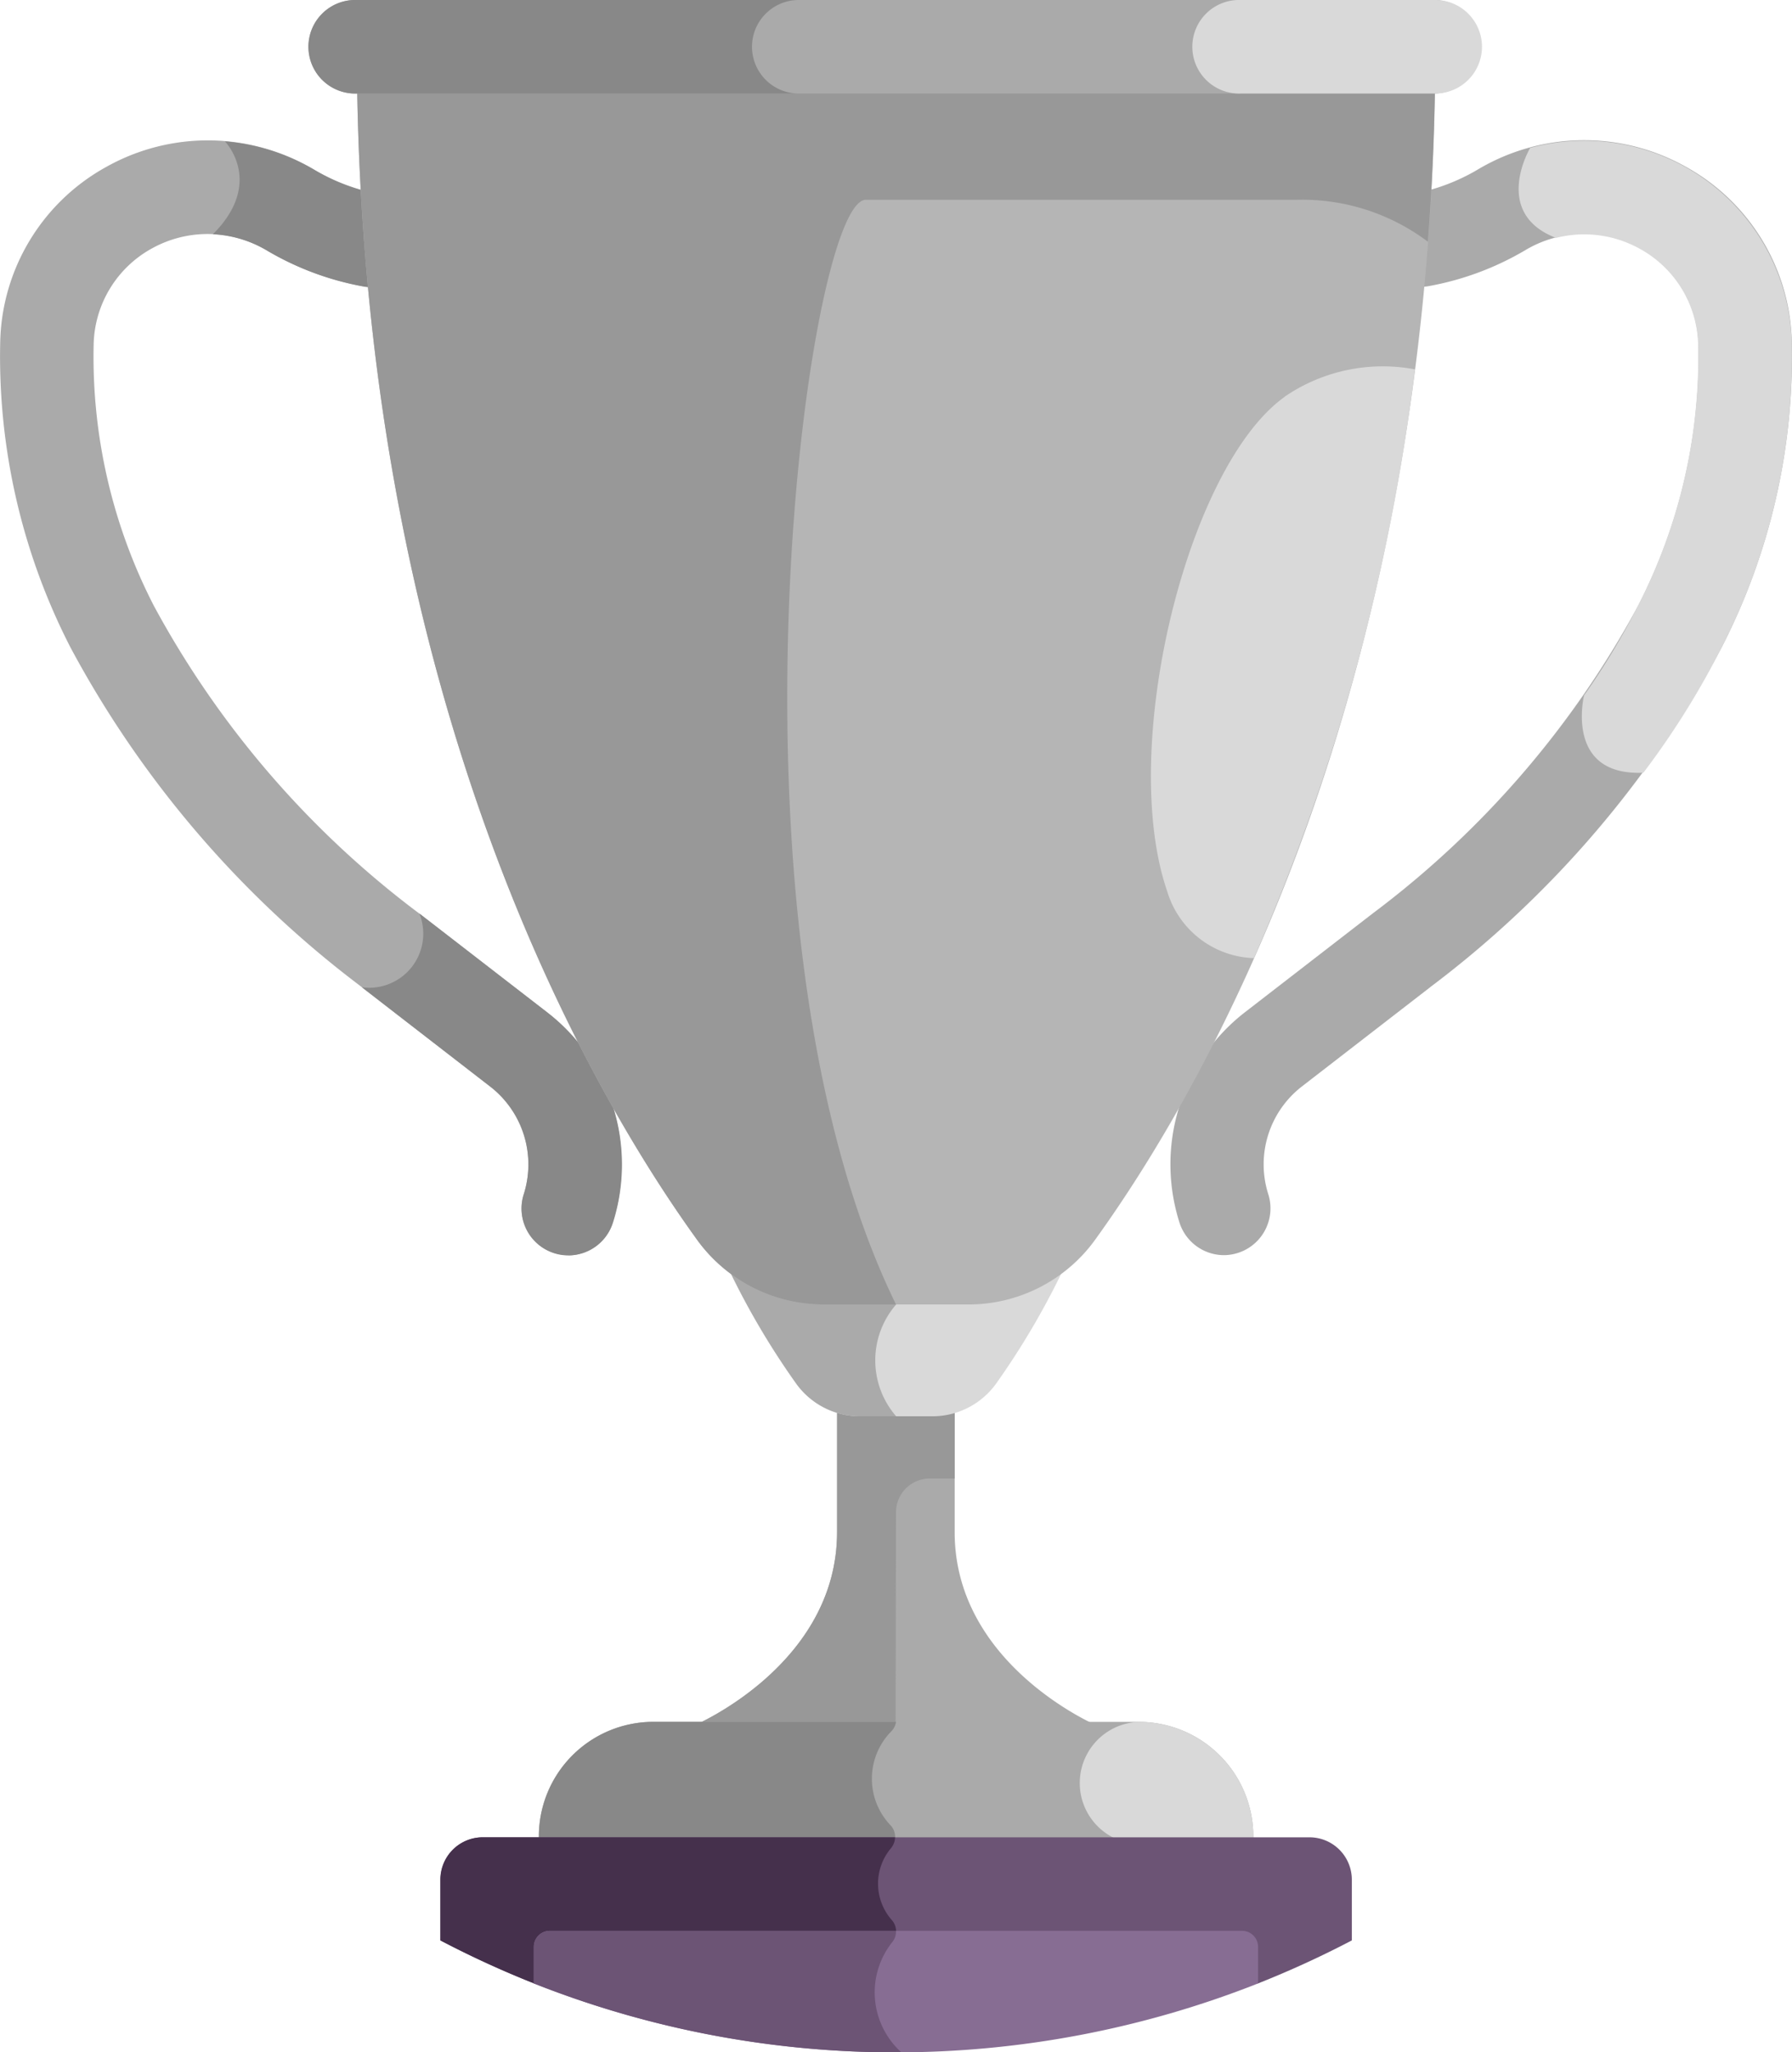 <svg xmlns="http://www.w3.org/2000/svg" width="32.74" height="37.5" viewBox="0 0 32.74 37.5"><defs><style>.a{fill:#aaa;}.b{fill:#888;}.c{fill:#989898;}.d{fill:#d9d9d9;}.e{fill:#6c5475;}.f{fill:#45304c;}.g{fill:#876d93;}.h{fill:#b5b5b5;}</style></defs><g transform="translate(0 2.565)"><path class="a" d="M14.573,24.884a.855.855,0,0,1-.815-1.115,1.8,1.8,0,0,0-.612-1.965L10.8,19.988l-.008-.007a18.966,18.966,0,0,1-5.315-6.2A11.635,11.635,0,0,1,4.193,8.195a3.746,3.746,0,0,1,1.946-3.2,3.794,3.794,0,0,1,3.793.057,3.625,3.625,0,0,0,1.211.449.855.855,0,0,1-.3,1.683,5.331,5.331,0,0,1-1.78-.659,2.1,2.1,0,0,0-2.1-.035A2.052,2.052,0,0,0,5.9,8.244,9.945,9.945,0,0,0,7,13.019a17.286,17.286,0,0,0,4.845,5.62l2.343,1.812a3.515,3.515,0,0,1,1.194,3.837.855.855,0,0,1-.814.6Z" transform="translate(-4.189 -4.515)"/><g transform="translate(3.881 0.013)"><path class="b" d="M19.217,31.186l-2.343-1.812a.988.988,0,0,1-1.05,1.349l2.347,1.816a1.8,1.8,0,0,1,.612,1.965.855.855,0,1,0,1.629.52A3.515,3.515,0,0,0,19.217,31.186Z" transform="translate(-13.094 -15.262)"/><path class="b" d="M11.019,6.239a2.137,2.137,0,0,1,1,.3,5.33,5.33,0,0,0,1.78.659.855.855,0,0,0,.3-1.683,3.625,3.625,0,0,1-1.211-.449,3.855,3.855,0,0,0-1.641-.524s.732.748-.222,1.7Z" transform="translate(-11.019 -4.537)"/></g></g><g transform="translate(21.377 2.565)"><path class="a" d="M42.792,24.884a.855.855,0,0,0,.815-1.115,1.8,1.8,0,0,1,.612-1.965l2.347-1.816.008-.007a18.966,18.966,0,0,0,5.315-6.2,11.635,11.635,0,0,0,1.283-5.589,3.746,3.746,0,0,0-1.946-3.2,3.794,3.794,0,0,0-3.793.057,3.625,3.625,0,0,1-1.211.449.855.855,0,0,0,.3,1.683,5.331,5.331,0,0,0,1.78-.659,2.1,2.1,0,0,1,2.1-.035,2.052,2.052,0,0,1,1.064,1.754,9.945,9.945,0,0,1-1.1,4.775,17.287,17.287,0,0,1-4.845,5.62l-2.343,1.812a3.515,3.515,0,0,0-1.194,3.837A.855.855,0,0,0,42.792,24.884Z" transform="translate(-41.813 -4.515)"/></g><path class="a" d="M31.283,47.523v-2.3a1.372,1.372,0,0,1-.4.059H29.534a1.371,1.371,0,0,1-.4-.059v2.3c0,2.424-2.6,3.528-2.6,3.528h7.34S31.283,49.947,31.283,47.523Z" transform="translate(-13.841 -19.526)"/><path class="c" d="M30.211,47.156a.617.617,0,0,1,.615-.615h.457V45.219a1.372,1.372,0,0,1-.4.059H29.534a1.371,1.371,0,0,1-.4-.059v2.3c0,2.424-2.6,3.528-2.6,3.528h3.67Z" transform="translate(-13.841 -19.526)"/><path class="a" d="M34.567,57.608v-.149a2.092,2.092,0,0,0-2.086-2.086H23.6a2.092,2.092,0,0,0-2.086,2.086v.149Z" transform="translate(-11.669 -23.911)"/><path class="d" d="M39.968,55.373a1.118,1.118,0,0,0,0,2.235h2.086v-.149A2.092,2.092,0,0,0,39.968,55.373Z" transform="translate(-19.156 -23.911)"/><path class="b" d="M27.953,57.277a1.233,1.233,0,0,1,.01-1.741.308.308,0,0,0,.076-.164H23.6a2.092,2.092,0,0,0-2.086,2.086v.149h6.48A.314.314,0,0,0,27.953,57.277Z" transform="translate(-11.669 -23.911)"/><path class="e" d="M34.224,59.084h-15.1a.774.774,0,0,0-.774.774v1.11a17.871,17.871,0,0,0,1.712.786H33.286A17.871,17.871,0,0,0,35,60.968v-1.11A.774.774,0,0,0,34.224,59.084Z" transform="translate(-10.302 -25.513)"/><path class="f" d="M26.655,59.084H19.121a.774.774,0,0,0-.774.774v1.11a17.871,17.871,0,0,0,1.712.786h6.236a1.813,1.813,0,0,1,.321-.769.317.317,0,0,0-.008-.375,1.006,1.006,0,0,1-.022-1.334A.323.323,0,0,0,26.655,59.084Z" transform="translate(-10.302 -25.513)"/><path class="g" d="M34.3,62.092H21.647a.292.292,0,0,0-.292.292v.669a18.006,18.006,0,0,0,13.232,0v-.669A.292.292,0,0,0,34.3,62.092Z" transform="translate(-11.602 -26.812)"/><path class="e" d="M28.069,64.311a1.475,1.475,0,0,1-.154-2.027.316.316,0,0,0,.057-.192H21.647a.292.292,0,0,0-.292.292v.669a17.9,17.9,0,0,0,6.616,1.259Z" transform="translate(-11.602 -26.812)"/><path class="d" d="M31.984,41.242h-2.7a2.792,2.792,0,0,1-1.763-.637A14.137,14.137,0,0,0,28.8,42.8a1.432,1.432,0,0,0,1.16.612h1.354a1.432,1.432,0,0,0,1.16-.612,14.136,14.136,0,0,0,1.275-2.195A2.792,2.792,0,0,1,31.984,41.242Z" transform="translate(-14.264 -17.534)"/><path class="a" d="M27.522,40.605A14.137,14.137,0,0,0,28.8,42.8a1.432,1.432,0,0,0,1.16.612h.677a1.557,1.557,0,0,1,0-2.043l-.061-.127H29.285A2.792,2.792,0,0,1,27.522,40.605Z" transform="translate(-14.264 -17.534)"/><path class="h" d="M15.672,2.786c.17,11.363,4.271,18.373,6.184,21.032a2.854,2.854,0,0,0,2.313,1.22h2.7a2.854,2.854,0,0,0,2.313-1.22c1.912-2.659,6.014-9.669,6.184-21.032Z" transform="translate(-9.147 -1.203)"/><path class="c" d="M21.855,23.818a2.855,2.855,0,0,0,2.313,1.22h1.349c-3.4-6.939-1.637-20.185-.55-20.185H32.85a3.823,3.823,0,0,1,2.385.767c.069-.913.113-1.857.128-2.834H15.672C15.841,14.149,19.943,21.158,21.855,23.818Z" transform="translate(-9.147 -1.203)"/><g transform="translate(5.664)"><path class="a" d="M34.715,1.709h-19.7a.855.855,0,1,1,0-1.709h19.7a.855.855,0,0,1,0,1.709Z" transform="translate(-14.157 0)"/></g><path class="b" d="M22.232.855A.855.855,0,0,1,23.086,0H15.011a.855.855,0,1,0,0,1.709h8.075A.855.855,0,0,1,22.232.855Z" transform="translate(-8.493)"/><path class="d" d="M47.843.855A.855.855,0,0,0,46.989,0H43.435a.855.855,0,1,0,0,1.709h3.553A.855.855,0,0,0,47.843.855Z" transform="translate(-20.767)"/><path class="d" d="M58.01,8.2a3.791,3.791,0,0,0-4.779-3.547c-.009.016-.7,1.192.472,1.644h0a2.088,2.088,0,0,1,1.533.2A2.052,2.052,0,0,1,56.3,8.245a9.945,9.945,0,0,1-1.1,4.775,12.966,12.966,0,0,1-.984,1.636v0s-.364,1.478,1.084,1.413a15,15,0,0,0,1.429-2.287A11.635,11.635,0,0,0,58.01,8.2Z" transform="translate(-25.275 -1.95)"/><path class="d" d="M43.639,12.345c-1.781,1.27-3.047,6.424-2.143,9.041A1.711,1.711,0,0,0,43.078,22.6,38.6,38.6,0,0,0,46.02,11.842a3.174,3.174,0,0,0-2.381.5Z" transform="translate(-20.169 -5.093)"/></svg>